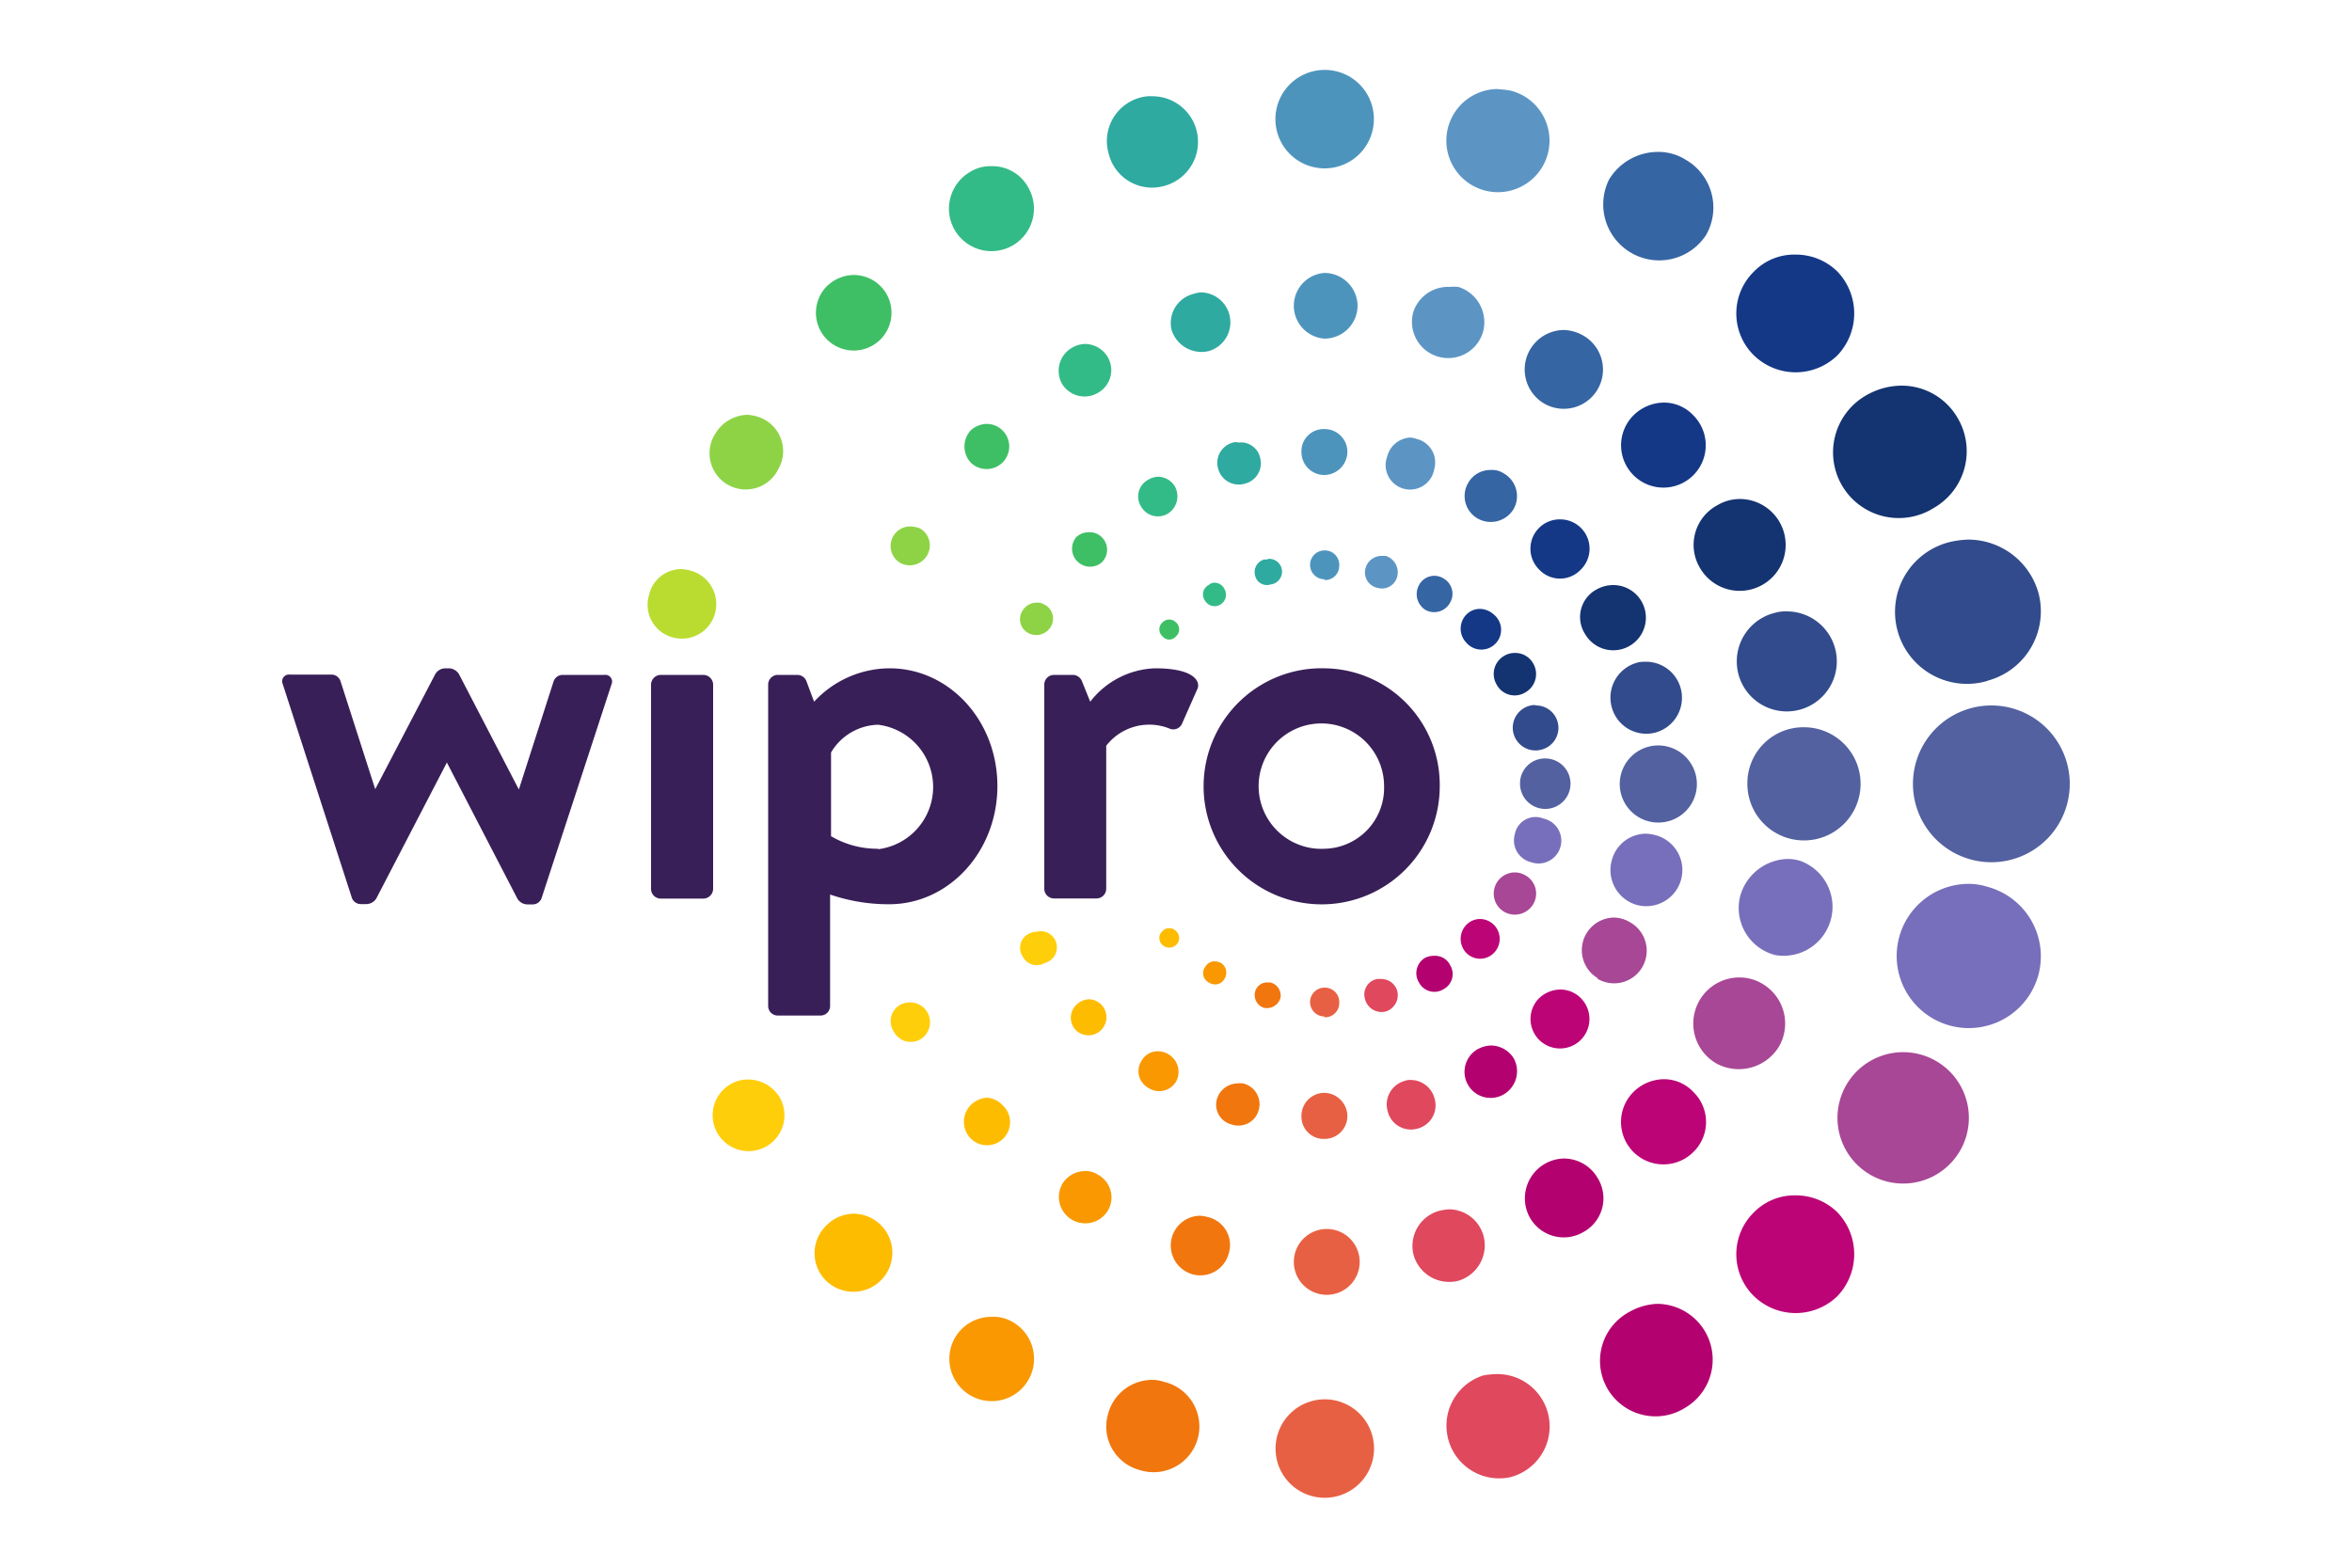 <svg id="Layer_1" data-name="Layer 1" xmlns="http://www.w3.org/2000/svg" width="150" height="100" viewBox="0 0 150 100"><title>Wipro_Logo</title><path d="M84.47,95.54a3.14,3.14,0,1,0-3.12-3.12A3.13,3.13,0,0,0,84.47,95.54Z" style="fill:#e86043"/><path d="M73.87,30.41a1.29,1.29,0,0,0-.64.19,1.21,1.21,0,0,0-.46,1.71,1.24,1.24,0,0,0,1.72.45,1.31,1.31,0,0,0,.45-1.71A1.27,1.27,0,0,0,73.87,30.41Z" style="fill:#33bb87"/><path d="M84.47,37a.9.9,0,0,0,.94-.89.92.92,0,0,0-.94-1,.92.92,0,1,0,0,1.84Z" style="fill:#4d94bd"/><path d="M83,71.21a1.42,1.42,0,0,0,1.44,1.44,1.46,1.46,0,0,0,1.49-1.44,1.5,1.5,0,0,0-1.49-1.5A1.47,1.47,0,0,0,83,71.21Z" style="fill:#e86043"/><path d="M84.47,64.89a.9.9,0,0,0,.94-.89.92.92,0,0,0-.94-1,.92.92,0,1,0,0,1.84Z" style="fill:#e86043"/><path d="M81.66,63.67a.86.86,0,0,0-.64-1s-.12,0-.18,0a.78.78,0,0,0-.8.62.85.85,0,0,0,.58,1A.91.91,0,0,0,81.66,63.67Z" style="fill:#f1760d"/><path d="M77.11,62.68a.69.69,0,0,0,1-.27.73.73,0,0,0-.27-1,1.12,1.12,0,0,0-.36-.09.69.69,0,0,0-.62.36A.67.67,0,0,0,77.11,62.68Z" style="fill:#f99800"/><path d="M78.37,79.93a1.82,1.82,0,0,0-1.32-2.29,2.72,2.72,0,0,0-.49-.09A1.89,1.89,0,0,0,74.72,79a1.91,1.91,0,0,0,1.35,2.29A1.87,1.87,0,0,0,78.37,79.93Z" style="fill:#f1760d"/><path d="M77.82,38.57a.73.73,0,0,0,.27-1,.7.7,0,0,0-.63-.4.48.48,0,0,0-.35.13.68.68,0,0,0-.27,1A.71.71,0,0,0,77.82,38.57Z" style="fill:#33bb87"/><path d="M80.28,70.79a1.36,1.36,0,0,0-1-1.68,1.42,1.42,0,0,0-.36,0,1.39,1.39,0,0,0-1.31,1,1.3,1.3,0,0,0,.94,1.62A1.34,1.34,0,0,0,80.28,70.79Z" style="fill:#f1760d"/><path d="M84.45,27.37A1.41,1.41,0,0,0,83,28.81a1.46,1.46,0,0,0,1.44,1.49,1.49,1.49,0,0,0,1.49-1.49A1.45,1.45,0,0,0,84.45,27.37Z" style="fill:#4d94bd"/><path d="M93,81.7a2.36,2.36,0,0,0,1.62-2.84,2.3,2.3,0,0,0-2.2-1.72,3.84,3.84,0,0,0-.64.1,2.32,2.32,0,0,0-1.62,2.84A2.36,2.36,0,0,0,93,81.7Z" style="fill:#e0485d"/><path d="M86.58,19.52a2.12,2.12,0,0,0-2.11-2.11,2.1,2.1,0,0,0,0,4.19A2.11,2.11,0,0,0,86.58,19.52Z" style="fill:#4d94bd"/><path d="M95.1,66.69a1.9,1.9,0,0,0-.87.24,1.66,1.66,0,0,0,1.67,2.88,1.71,1.71,0,0,0,.64-2.3A1.73,1.73,0,0,0,95.1,66.69Z" style="fill:#b3026f"/><path d="M98,45a.71.71,0,0,0-.37,0,1.45,1.45,0,1,0,.77,2.79A1.43,1.43,0,0,0,98,45Z" style="fill:#324b8c"/><path d="M90.9,38.9a1.15,1.15,0,0,0,1.58-.46,1.12,1.12,0,0,0-.4-1.53,1.1,1.1,0,0,0-1.58.41A1.19,1.19,0,0,0,90.9,38.9Z" style="fill:#3665a3"/><path d="M97.78,57.68a1.33,1.33,0,0,0-.49-1.84,1.35,1.35,0,0,0-.68-.19,1.35,1.35,0,0,0-.67,2.52A1.37,1.37,0,0,0,97.78,57.68Z" style="fill:#a84796"/><path d="M90.5,62.68a1.11,1.11,0,0,0,1.58.41,1.09,1.09,0,0,0,.4-1.53,1.06,1.06,0,0,0-1-.59,1.26,1.26,0,0,0-.6.13A1.14,1.14,0,0,0,90.5,62.68Z" style="fill:#b3026f"/><path d="M84.47,82.59a2.1,2.1,0,1,0,0-4.19,2.1,2.1,0,0,0,0,4.19Z" style="fill:#e86043"/><path d="M88.38,64.52a1.09,1.09,0,0,0,.73-1.31,1.05,1.05,0,0,0-1-.76,2.18,2.18,0,0,0-.29,0,1,1,0,0,0-.77,1.26A1.09,1.09,0,0,0,88.38,64.52Z" style="fill:#e0485d"/><path d="M90.37,72a1.53,1.53,0,0,0,1.13-1.89A1.58,1.58,0,0,0,90,68.89a1,1,0,0,0-.42.06,1.56,1.56,0,0,0-1.08,1.93A1.52,1.52,0,0,0,90.37,72Z" style="fill:#e0485d"/><path d="M54.44,17.54a2.51,2.51,0,0,0-1.75.76,2.41,2.41,0,1,0,1.75-.76Z" style="fill:#3fbf65"/><path d="M52.69,81.7a2.49,2.49,0,1,0,1.75-4.28,2.51,2.51,0,0,0-1.75.76A2.46,2.46,0,0,0,52.69,81.7Z" style="fill:#febc00"/><path d="M75,39.7a.6.6,0,0,0-.86,0,.59.59,0,0,0,0,.89.55.55,0,0,0,.86,0A.59.59,0,0,0,75,39.7Z" style="fill:#3fbf65"/><path d="M61.85,72.56a1.47,1.47,0,1,0,2.07-2.08,1.47,1.47,0,0,0-1-.46,1.64,1.64,0,0,0-1,.46A1.52,1.52,0,0,0,61.85,72.56Z" style="fill:#febc00"/><path d="M63.92,29.52a1.44,1.44,0,0,0,0-2.08,1.42,1.42,0,0,0-1-.4,1.56,1.56,0,0,0-1,.4,1.52,1.52,0,0,0,0,2.08A1.45,1.45,0,0,0,63.92,29.52Z" style="fill:#3fbf65"/><path d="M58.06,63.94a1.44,1.44,0,0,0-.64.15A1.2,1.2,0,0,0,57,65.8a1.22,1.22,0,0,0,1.71.49,1.27,1.27,0,0,0-.62-2.35Z" style="fill:#ffce0a"/><path d="M48.77,26.77a2.63,2.63,0,0,0-1.13-.31,2.46,2.46,0,0,0-2,1.17,2.31,2.31,0,1,0,4,2.29A2.3,2.3,0,0,0,48.77,26.77Z" style="fill:#8ed346"/><path d="M58.68,33.71a1.78,1.78,0,0,0-.64-.13,1.25,1.25,0,0,0-.62,2.33,1.28,1.28,0,0,0,1.71-.49A1.25,1.25,0,0,0,58.68,33.71Z" style="fill:#8ed346"/><path d="M60.9,85.34a2.7,2.7,0,1,0,3.7-1A2.34,2.34,0,0,0,63.25,84,2.67,2.67,0,0,0,60.9,85.34Z" style="fill:#f99800"/><path d="M47.7,68.86a2.17,2.17,0,0,0-1.13.31,2.29,2.29,0,1,0,3.15.82A2.37,2.37,0,0,0,47.7,68.86Z" style="fill:#ffce0a"/><path d="M44,36.39a2.63,2.63,0,0,0-.55-.09A2.12,2.12,0,0,0,41.38,38a2.15,2.15,0,0,0,1.53,2.66,2.19,2.19,0,0,0,2.69-1.53A2.21,2.21,0,0,0,44,36.39Z" style="fill:#badc30"/><path d="M96.94,50a1.61,1.61,0,1,0,1.59-1.62A1.59,1.59,0,0,0,96.94,50Z" style="fill:#5361a0"/><path d="M72.68,93.77a2.92,2.92,0,1,0,1.53-5.63,2.24,2.24,0,0,0-.76-.12,2.92,2.92,0,0,0-2.79,2.2A2.87,2.87,0,0,0,72.68,93.77Z" style="fill:#f1760d"/><path d="M75,59.39a.51.51,0,0,0-.4-.18.57.57,0,0,0-.46.18.59.59,0,0,0,0,.89.64.64,0,0,0,.86,0A.59.59,0,0,0,75,59.39Z" style="fill:#febc00"/><path d="M67.75,75.52a1.68,1.68,0,1,0,2.93,1.66A1.65,1.65,0,0,0,70,74.92a1.43,1.43,0,0,0-.85-.22A1.71,1.71,0,0,0,67.75,75.52Z" style="fill:#f99800"/><path d="M74.5,67.24a1.24,1.24,0,0,0-.63-.18,1.17,1.17,0,0,0-1.08.63,1.21,1.21,0,0,0,.46,1.71A1.25,1.25,0,0,0,75,69,1.3,1.3,0,0,0,74.5,67.24Z" style="fill:#f99800"/><path d="M66.62,61.43a1,1,0,0,0-.49-2,1.14,1.14,0,0,0-.55.15,1,1,0,0,0-.36,1.43A1,1,0,0,0,66.62,61.43Z" style="fill:#ffce0a"/><path d="M70.26,35.88a1.12,1.12,0,0,0,0-1.62,1.09,1.09,0,0,0-.82-.31,1.17,1.17,0,0,0-.8.31,1.15,1.15,0,0,0,1.62,1.62Z" style="fill:#3fbf65"/><path d="M66.62,38.57a.88.88,0,0,0-.49-.13,1.06,1.06,0,0,0-.91.5,1,1,0,0,0,.36,1.44A1.07,1.07,0,0,0,67,40,1,1,0,0,0,66.62,38.57Z" style="fill:#8ed346"/><path d="M63.23,10.6a2.43,2.43,0,0,0-1.35.36,2.71,2.71,0,1,0,3.7,1A2.61,2.61,0,0,0,63.23,10.6Z" style="fill:#33bb87"/><path d="M68.64,65.74a1.15,1.15,0,1,0,.8-2,1.24,1.24,0,0,0-.8.36A1.14,1.14,0,0,0,68.64,65.74Z" style="fill:#febc00"/><path d="M96.3,5.77a8.17,8.17,0,0,0-.85-.09,3.29,3.29,0,1,0,.85.09Z" style="fill:#5c95c4"/><path d="M107.49,10.18a3.26,3.26,0,0,0-1.75-.49,3.65,3.65,0,0,0-3.12,1.76A3.57,3.57,0,0,0,108.8,15,3.52,3.52,0,0,0,107.49,10.18Z" style="fill:#3665a3"/><path d="M108.4,36.2A2.93,2.93,0,1,0,111,31.83a2.82,2.82,0,0,0-1.48.4A2.87,2.87,0,0,0,108.4,36.2Z" style="fill:#143371"/><path d="M101,21.42a2.66,2.66,0,0,0-1.26-.37,2.52,2.52,0,0,0-1.28,4.68A2.5,2.5,0,1,0,101,21.42Z" style="fill:#3665a3"/><path d="M88.47,29.12a1.56,1.56,0,1,0,3,.8A1.54,1.54,0,0,0,90.35,28a1.44,1.44,0,0,0-.4-.09A1.6,1.6,0,0,0,88.47,29.12Z" style="fill:#5c95c4"/><path d="M114.52,16.24a3.59,3.59,0,0,0-2.66,1.08,3.74,3.74,0,0,0,0,5.35,3.82,3.82,0,0,0,5.32,0,3.87,3.87,0,0,0,0-5.35A3.78,3.78,0,0,0,114.52,16.24Z" style="fill:#143886"/><path d="M90.13,19.92a2.31,2.31,0,1,0,4.46,1.22A2.36,2.36,0,0,0,93,18.3a4,4,0,0,0-.58,0A2.33,2.33,0,0,0,90.13,19.92Z" style="fill:#5c95c4"/><path d="M130,62.19a4.59,4.59,0,0,0-3.24-5.62,4,4,0,0,0-1.22-.19A4.6,4.6,0,1,0,130,62.19Z" style="fill:#776fbb"/><path d="M119.14,74.85a4.19,4.19,0,1,0,4.19-7.25,4.19,4.19,0,0,0-4.19,7.25Z" style="fill:#a84796"/><path d="M126.72,43.43A4.58,4.58,0,0,0,130,37.81a4.66,4.66,0,0,0-4.46-3.39,5.86,5.86,0,0,0-1.17.15,4.59,4.59,0,1,0,2.39,8.86Z" style="fill:#324b8c"/><path d="M121.25,24.6a4.55,4.55,0,0,0-2.11.55,4.19,4.19,0,1,0,4.19,7.25,4.17,4.17,0,0,0,1.53-5.72A4.12,4.12,0,0,0,121.25,24.6Z" style="fill:#143371"/><path d="M69.17,21.94a1.79,1.79,0,0,0-.8.24,1.7,1.7,0,0,0-.64,2.3,1.68,1.68,0,0,0,2.29.58,1.66,1.66,0,0,0,.64-2.26A1.7,1.7,0,0,0,69.17,21.94Z" style="fill:#33bb87"/><path d="M127,45A5,5,0,1,0,132,50,5,5,0,0,0,127,45Z" style="fill:#5361a0"/><path d="M117.18,82.68a3.87,3.87,0,0,0,0-5.35,3.78,3.78,0,0,0-2.66-1.08,3.63,3.63,0,0,0-2.66,1.08,3.74,3.74,0,0,0,0,5.35A3.82,3.82,0,0,0,117.18,82.68Z" style="fill:#bc0477"/><path d="M73.47,6.14a2.37,2.37,0,0,0-.77.09,2.87,2.87,0,0,0-2,3.55,2.85,2.85,0,0,0,3.55,2.08,2.91,2.91,0,0,0-.76-5.72Z" style="fill:#2eaaa0"/><path d="M84.47,4.46a3.14,3.14,0,1,0,3.15,3.12A3.13,3.13,0,0,0,84.47,4.46Z" style="fill:#4d94bd"/><path d="M76.58,18.65a2.33,2.33,0,0,0-.51.11,1.91,1.91,0,0,0-1.35,2.29,2,2,0,0,0,2.35,1.35,1.91,1.91,0,0,0-.49-3.75Z" style="fill:#2eaaa0"/><path d="M88.09,35.46a1.06,1.06,0,0,0-1,.78,1,1,0,0,0,.77,1.26,1,1,0,0,0,1.25-.73,1.1,1.1,0,0,0-.73-1.31Z" style="fill:#5c95c4"/><path d="M80.84,35.69h-.22a.83.83,0,0,0-.58,1,.77.77,0,0,0,1,.59.82.82,0,0,0-.18-1.63Z" style="fill:#2eaaa0"/><path d="M97.65,55a1.45,1.45,0,1,0,.77-2.79,1.34,1.34,0,0,0-1.81,1A1.43,1.43,0,0,0,97.65,55Z" style="fill:#776fbb"/><path d="M79,28.23a.7.7,0,0,0-.37,0,1.34,1.34,0,0,0-.94,1.68,1.36,1.36,0,0,0,1.67.95,1.34,1.34,0,0,0,1-1.68A1.25,1.25,0,0,0,79,28.23Z" style="fill:#2eaaa0"/><path d="M108,26.5a2.57,2.57,0,0,0-1.9-.82,2.8,2.8,0,0,0-1.93.82,2.7,2.7,0,1,0,3.83,0Z" style="fill:#143886"/><path d="M105.74,47.55A2.46,2.46,0,1,0,108.22,50,2.47,2.47,0,0,0,105.74,47.55Z" style="fill:#5361a0"/><path d="M96.61,41.65a1.28,1.28,0,0,0-.67.18,1.33,1.33,0,0,0-.49,1.84,1.3,1.3,0,0,0,1.84.49,1.34,1.34,0,0,0,.49-1.84A1.31,1.31,0,0,0,96.61,41.65Z" style="fill:#143371"/><path d="M101.84,37.59a2,2,0,0,0-.76,2.84,2.08,2.08,0,1,0,1.8-3.11A2.18,2.18,0,0,0,101.84,37.59Z" style="fill:#143371"/><path d="M99.51,33.13a1.87,1.87,0,0,0-1.35,3.2,1.82,1.82,0,0,0,2.66,0,1.87,1.87,0,0,0-1.31-3.2Z" style="fill:#143886"/><path d="M108,73.48a2.67,2.67,0,0,0,0-3.82,2.57,2.57,0,0,0-1.9-.82,2.8,2.8,0,0,0-1.93.82A2.7,2.7,0,0,0,108,73.48Z" style="fill:#bc0477"/><path d="M101.84,62.41a2.08,2.08,0,1,0,2.08-3.6,2,2,0,0,0-1-.28,2.08,2.08,0,0,0-1,3.88Z" style="fill:#a84796"/><path d="M100.82,66.33a1.89,1.89,0,0,0,0-2.66,1.84,1.84,0,0,0-1.31-.55,2,2,0,0,0-1.35.55,1.88,1.88,0,0,0,2.66,2.66Z" style="fill:#bc0477"/><path d="M105.57,46.73a2.3,2.3,0,0,0-.58-4.52c-.16,0-.4,0-.58.06a2.31,2.31,0,0,0-1.62,2.84A2.28,2.28,0,0,0,105.57,46.73Z" style="fill:#324b8c"/><path d="M104.41,57.73a2.3,2.3,0,0,0,1.16-4.46,2.91,2.91,0,0,0-.58-.09,2.26,2.26,0,0,0-2.2,1.71A2.31,2.31,0,0,0,104.41,57.73Z" style="fill:#776fbb"/><path d="M95.89,30.19a1.31,1.31,0,0,0-.82-.21,1.61,1.61,0,0,0-1.42.8,1.65,1.65,0,0,0,.58,2.29,1.7,1.7,0,0,0,2.29-.58A1.67,1.67,0,0,0,95.89,30.19Z" style="fill:#3665a3"/><path d="M114,39a2.46,2.46,0,0,0-.8.09A3.19,3.19,0,1,0,114,39Z" style="fill:#324b8c"/><path d="M107.47,89.8a3.56,3.56,0,0,0-1.8-6.63,3.91,3.91,0,0,0-1.75.51,3.54,3.54,0,1,0,3.55,6.12Z" style="fill:#b3026f"/><path d="M113.46,66.75a2.94,2.94,0,0,0-1.07-4,2.83,2.83,0,0,0-1.44-.4,2.94,2.94,0,0,0-1.5,5.48A3,3,0,0,0,113.46,66.75Z" style="fill:#a84796"/><path d="M111.44,50a3.61,3.61,0,1,0,3.6-3.61A3.57,3.57,0,0,0,111.44,50Z" style="fill:#5361a0"/><path d="M93.52,60.79a1.23,1.23,0,0,0,1.75,0,1.27,1.27,0,0,0-.9-2.17,1.23,1.23,0,0,0-.85.37A1.29,1.29,0,0,0,93.52,60.79Z" style="fill:#bc0477"/><path d="M101,78.58a2.45,2.45,0,0,0,.9-3.42,2.49,2.49,0,0,0-2.17-1.26,2.54,2.54,0,0,0-2.15,3.79A2.48,2.48,0,0,0,101,78.58Z" style="fill:#b3026f"/><path d="M93.52,41a1.26,1.26,0,1,0,1.75-1.8,1.36,1.36,0,0,0-.9-.36,1.22,1.22,0,0,0-.85.36A1.29,1.29,0,0,0,93.52,41Z" style="fill:#143886"/><path d="M113.21,60.92a3.12,3.12,0,0,0,1.62-6,2.84,2.84,0,0,0-.82-.13A3.24,3.24,0,0,0,111,57.09,3.1,3.1,0,0,0,113.21,60.92Z" style="fill:#776fbb"/><path d="M96.3,94.23a3.34,3.34,0,0,0-.85-6.58,5.13,5.13,0,0,0-.86.09,3.36,3.36,0,0,0,1.71,6.49Z" style="fill:#e0485d"/><path d="M84.5,42.63a7.53,7.53,0,1,0,7.32,7.52A7.43,7.43,0,0,0,84.5,42.63Zm0,11.51a4,4,0,1,1,3.77-4A3.88,3.88,0,0,1,84.5,54.14Z" style="fill:#391f58"/><path d="M44.86,43.05H42.14a.63.63,0,0,0-.62.64v13a.62.62,0,0,0,.62.63h2.72a.63.63,0,0,0,.62-.63v-13A.63.63,0,0,0,44.86,43.05Z" style="fill:#391f58"/><path d="M56.73,42.63a6.6,6.6,0,0,0-4.81,2.13l-.49-1.31a.63.63,0,0,0-.56-.4H49.61a.62.62,0,0,0-.62.62V64.16a.61.61,0,0,0,.62.62h2.71a.61.61,0,0,0,.62-.62v-7.1a11.46,11.46,0,0,0,3.77.62c3.81,0,6.9-3.37,6.9-7.54S60.54,42.63,56.73,42.63ZM56,54.14a5.83,5.83,0,0,1-3-.8V48a3.59,3.59,0,0,1,3-1.77,4,4,0,0,1,0,7.94Z" style="fill:#391f58"/><path d="M73.67,42.63a5.45,5.45,0,0,0-4.14,2.13L69,43.45a.63.63,0,0,0-.56-.4H67.22a.62.62,0,0,0-.62.64v13a.62.62,0,0,0,.62.62h2.71a.62.62,0,0,0,.62-.62V47.57a3.47,3.47,0,0,1,4-1.11.61.61,0,0,0,.84-.31L76.34,44C76.6,43.54,76.27,42.63,73.67,42.63Z" style="fill:#391f58"/><path d="M38.55,43.05H35.86a.62.62,0,0,0-.55.4l-2.22,6.91L29.27,43a.79.79,0,0,0-.62-.37h-.28a.76.76,0,0,0-.61.37l-3.83,7.34-2.22-6.91a.61.61,0,0,0-.55-.4H18.47a.43.43,0,0,0-.44.6l4.41,13.64a.6.6,0,0,0,.54.4h.4a.76.76,0,0,0,.62-.36l4.5-8.67L33,57.33a.76.76,0,0,0,.62.36H34a.6.6,0,0,0,.54-.4L39,43.65A.43.43,0,0,0,38.55,43.05Z" style="fill:#391f58"/></svg>